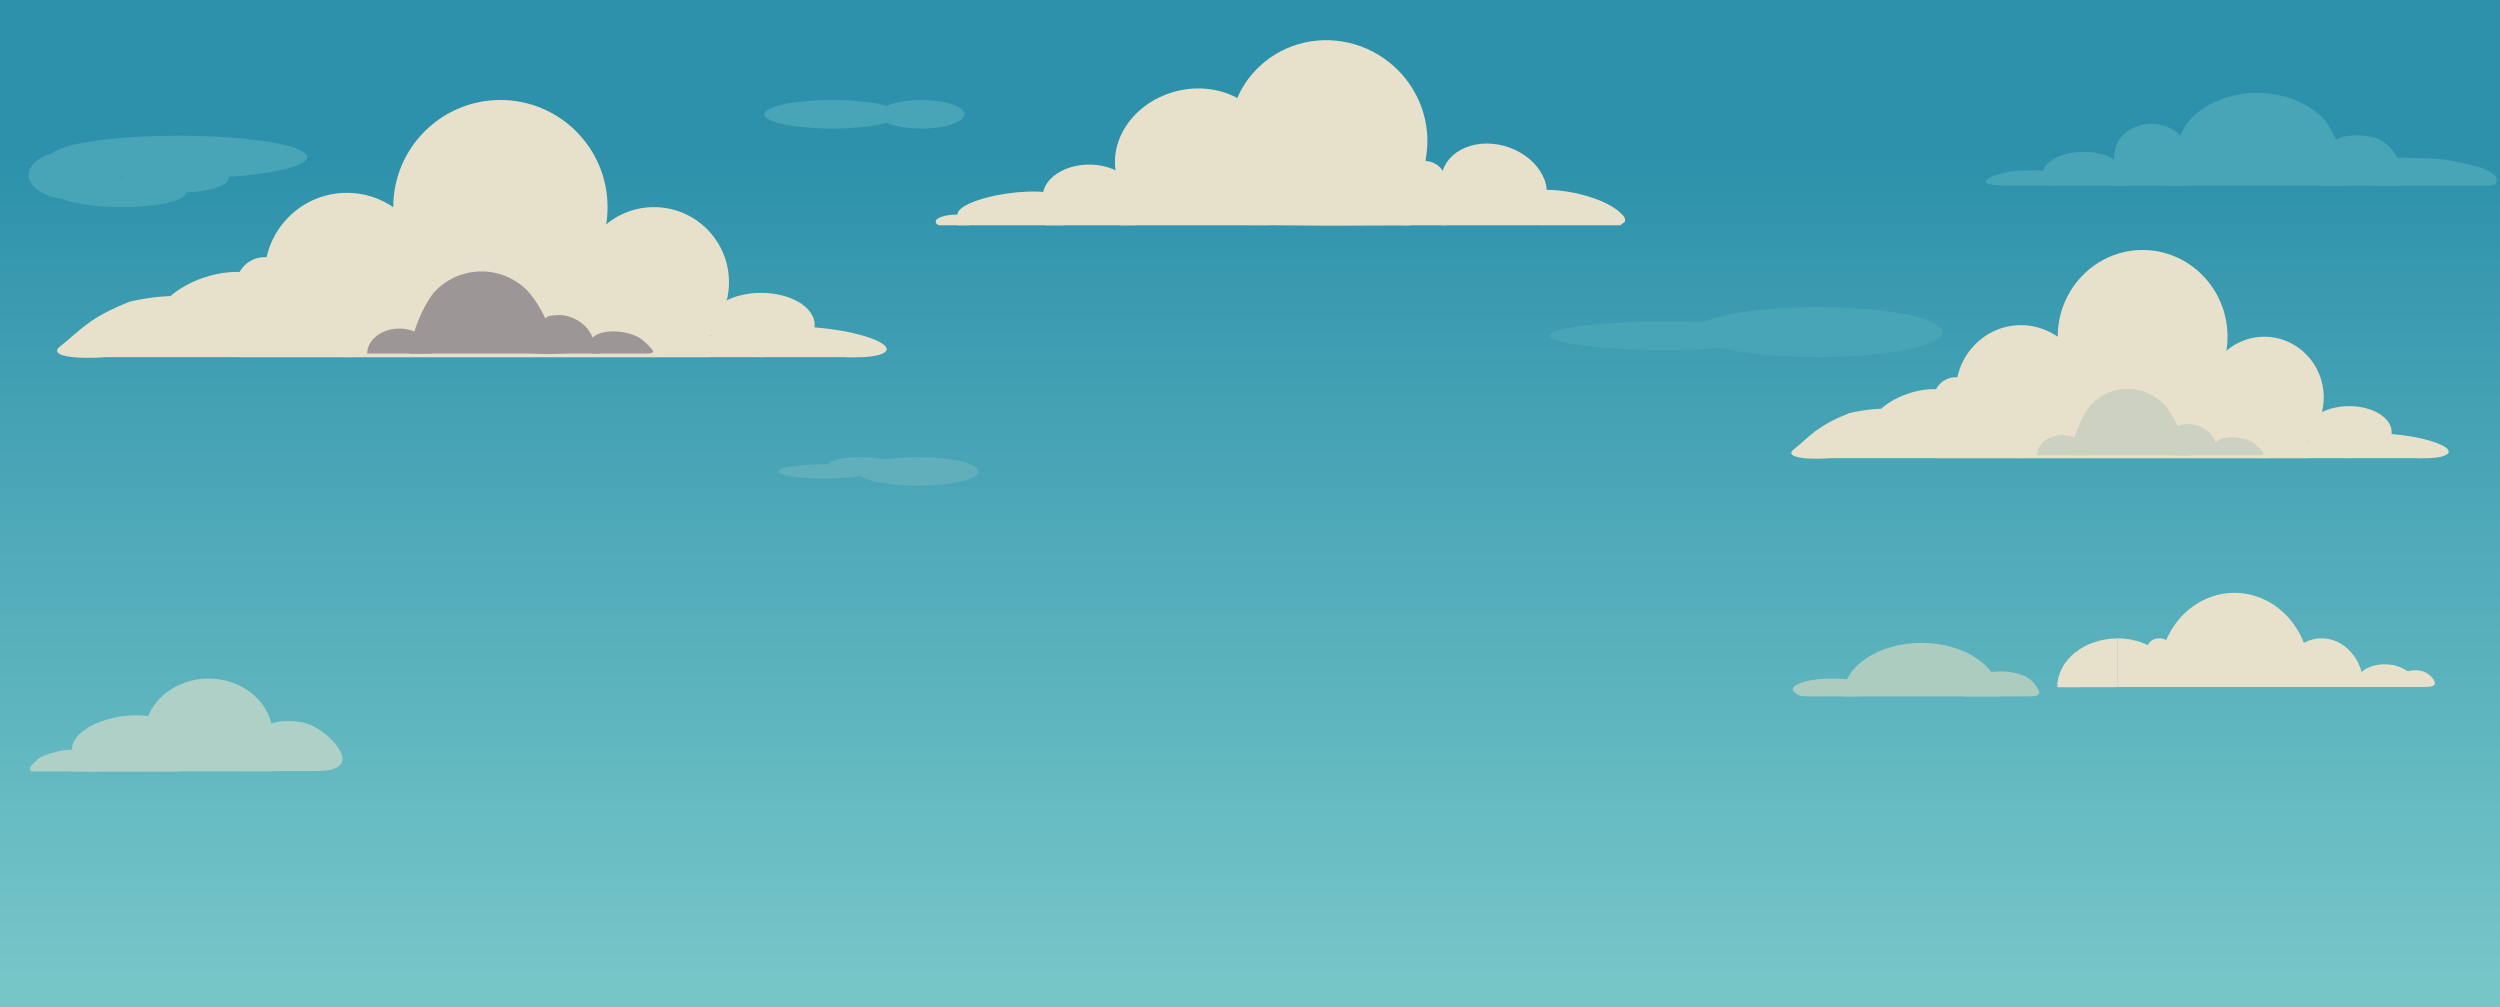 <svg width="350" height="141" viewBox="0 0 350 141" fill="none" xmlns="http://www.w3.org/2000/svg">
<path d="M0 0H350V141H0V0Z" fill="url(#paint0_linear_59_2)"/>
<circle cx="70.058" cy="29" r="15" fill="#E7E1CB"/>
<circle cx="91.558" cy="39.5" r="10.5" fill="#E7E1CB"/>
<ellipse cx="106.558" cy="45.5" rx="7.5" ry="4.5" fill="#E7E1CB"/>
<ellipse cx="115.696" cy="47.887" rx="8.5" ry="1.879" transform="rotate(7.108 115.696 47.887)" fill="#E7E1CB"/>
<circle cx="48.558" cy="38.5" r="11.5" fill="#E7E1CB"/>
<circle cx="37.058" cy="40" r="4" fill="#E7E1CB"/>
<ellipse cx="30.194" cy="43.641" rx="9" ry="5.055" transform="rotate(-18.43 30.194 43.641)" fill="#E7E1CB"/>
<path d="M29.82 43.277C30.261 45.218 25.78 47.891 19.812 49.246C13.844 50.601 6.111 50.316 8.409 48.5C11.409 46.13 12.409 44.5 18.216 42.216C24.184 40.861 29.379 41.336 29.82 43.277Z" fill="#E7E1CB"/>
<rect x="12.543" y="47" width="107" height="3" fill="#E7E1CB"/>
<rect x="33.41" y="39" width="66" height="11" fill="#E7E1CB"/>
<path d="M60.41 49.5C60.41 49.04 60.293 48.585 60.067 48.161C59.841 47.736 59.509 47.35 59.092 47.025C58.674 46.7 58.178 46.442 57.632 46.266C57.086 46.09 56.501 46 55.91 46C55.319 46 54.733 46.09 54.188 46.266C53.642 46.442 53.145 46.7 52.728 47.025C52.31 47.35 51.978 47.736 51.752 48.161C51.526 48.585 51.41 49.04 51.41 49.5L55.91 49.5H60.41Z" fill="#9C9696"/>
<path d="M77.909 49.5C77.909 47.113 75.461 42.324 73.773 40.636C72.086 38.948 69.796 38 67.409 38C65.023 38 62.733 38.948 61.046 40.636C59.358 42.324 57.41 47.113 57.41 49.5H67.409H77.909Z" fill="#9C9696"/>
<path d="M90.53 49.5C91.909 49.5 91.409 49 90.909 48.5C90.617 48.207 90.177 47.762 89.793 47.479C89.409 47.197 88.906 46.953 88.327 46.768C87.747 46.583 87.109 46.463 86.466 46.417C85.823 46.371 85.195 46.402 84.635 46.506C84.076 46.611 83.602 46.785 83.253 47.016C82.904 47.246 82.692 47.525 82.634 47.829C82.576 48.133 82.664 49.192 82.909 49.5L86.409 49.5L90.53 49.5Z" fill="#9C9696"/>
<path d="M83.91 49.5C84.07 48.964 83.18 47.888 82.967 47.283C82.754 46.678 82.364 46.093 81.838 45.59C81.312 45.087 80.67 44.685 79.98 44.426C79.29 44.167 78.578 44.061 77.918 44.12C77.26 44.179 76.851 44.141 76.41 44.5C75.848 44.741 75.009 45.441 74.91 46C74.811 46.559 73.638 48.4 73.91 49C74.181 49.6 75.41 49.5 76.954 49.568L79.91 49.5L81.91 49.5L83.91 49.5Z" fill="#9C9696"/>
<ellipse cx="299.968" cy="47.142" rx="11.886" ry="12.142" fill="#E7E1CB"/>
<ellipse cx="317.004" cy="55.641" rx="8.32" ry="8.499" fill="#E7E1CB"/>
<ellipse cx="328.89" cy="60.498" rx="5.943" ry="3.643" fill="#E7E1CB"/>
<ellipse cx="6.738" cy="1.52" rx="6.738" ry="1.52" transform="matrix(0.992 0.126 -0.121 0.993 329.633 60.07)" fill="#E7E1CB"/>
<ellipse cx="282.931" cy="54.832" rx="9.113" ry="9.309" fill="#E7E1CB"/>
<ellipse cx="273.818" cy="56.046" rx="3.17" ry="3.238" fill="#E7E1CB"/>
<ellipse cx="7.147" cy="4.084" rx="7.147" ry="4.084" transform="matrix(0.947 -0.322 0.31 0.951 260.347 57.414)" fill="#E7E1CB"/>
<path d="M268.083 58.699C268.432 60.27 264.882 62.433 260.152 63.53C255.423 64.627 249.296 64.396 251.117 62.926C253.494 61.008 254.286 59.688 258.888 57.839C263.617 56.742 267.734 57.127 268.083 58.699Z" fill="#E7E1CB"/>
<rect x="254.393" y="61.712" width="84.788" height="2.428" fill="#E7E1CB"/>
<rect x="270.927" y="55.236" width="52.299" height="8.904" fill="#E7E1CB"/>
<path d="M292.322 63.736C292.322 63.364 292.23 62.995 292.051 62.652C291.872 62.308 291.609 61.996 291.278 61.733C290.947 61.469 290.554 61.261 290.121 61.118C289.688 60.976 289.225 60.903 288.756 60.903C288.288 60.903 287.824 60.976 287.392 61.118C286.959 61.261 286.566 61.469 286.235 61.733C285.904 61.996 285.641 62.308 285.462 62.652C285.283 62.995 285.191 63.364 285.191 63.736L288.756 63.736H292.322Z" fill="#CCD1C1"/>
<path d="M306.189 63.736C306.189 61.804 304.249 57.927 302.912 56.561C301.574 55.194 299.76 54.427 297.869 54.427C295.978 54.427 294.164 55.194 292.826 56.561C291.489 57.927 289.945 61.804 289.945 63.736H297.869H306.189Z" fill="#CCD1C1"/>
<path d="M316.19 63.736C317.283 63.736 316.887 63.331 316.491 62.926C316.259 62.689 315.91 62.329 315.606 62.1C315.302 61.872 314.903 61.674 314.444 61.524C313.985 61.375 313.479 61.277 312.97 61.24C312.46 61.203 311.962 61.228 311.519 61.313C311.076 61.397 310.7 61.538 310.423 61.725C310.147 61.911 309.979 62.137 309.933 62.383C309.887 62.629 309.957 63.486 310.151 63.736L312.925 63.736L316.19 63.736Z" fill="#CCD1C1"/>
<path d="M310.944 63.736C311.071 63.302 310.366 62.431 310.197 61.941C310.028 61.451 309.719 60.978 309.302 60.571C308.886 60.163 308.377 59.838 307.83 59.628C307.283 59.419 306.719 59.333 306.197 59.381C305.674 59.428 305.351 59.398 305.001 59.688C304.556 59.884 303.891 60.45 303.812 60.903C303.734 61.355 302.805 62.846 303.02 63.331C303.235 63.816 304.208 63.736 305.432 63.791L307.774 63.736L309.359 63.736L310.944 63.736Z" fill="#CCD1C1"/>
<path d="M197.512 31.558C198.97 29.742 199.293 24.203 199.664 21.891C200.035 19.579 199.805 17.198 198.995 14.974C198.185 12.75 196.822 10.756 195.036 9.181C193.249 7.607 191.098 6.504 188.787 5.976C186.475 5.449 184.079 5.515 181.825 6.168C179.572 6.821 177.535 8.039 175.909 9.707C174.283 11.376 173.121 13.439 172.532 15.702C171.944 17.964 171.949 20.351 172.547 22.637L173 31.5L185.991 31.597L197.512 31.558Z" fill="#E7E1CB"/>
<path d="M202.486 25.628C202.486 24.809 202.17 24.024 201.608 23.445C201.045 22.866 200.282 22.541 199.486 22.541C198.691 22.541 197.927 22.866 197.365 23.445C196.802 24.024 196.486 24.809 196.486 25.628V31.541H200.486H202.486V25.628Z" fill="#E7E1CB"/>
<path d="M215.986 31.541C216.255 30.71 216.672 26.863 216.475 25.967C216.277 25.071 215.85 24.195 215.223 23.401C214.596 22.606 213.784 21.912 212.844 21.366C211.904 20.821 210.859 20.438 209.782 20.243C208.704 20.048 207.62 20.046 206.605 20.238C205.59 20.43 204.668 20.811 203.905 21.355C203.141 21.898 202.554 22.59 202.183 23.384C201.813 24.177 201.669 25.052 201.762 25.948L201.762 31.541L209.782 31.541L215.986 31.541Z" fill="#E7E1CB"/>
<path d="M227.486 31.041C227.58 30.538 227.424 30.335 226.833 29.77C226.242 29.205 225.341 28.654 224.215 28.17C223.088 27.686 221.775 27.284 220.398 27.003C219.022 26.723 217.629 26.572 216.352 26.566C215.074 26.56 213.955 26.699 213.1 26.969C212.245 27.24 211.682 27.633 211.467 28.111C211.251 28.589 211.388 29.136 211.866 29.701C212.344 30.265 213.146 30.828 214.197 31.337L215.986 31.541L219.986 31.541L226.833 31.541L227.486 31.041Z" fill="#E7E1CB"/>
<path d="M177.659 19.241C177.333 17.973 176.706 16.796 175.819 15.785C174.931 14.774 173.802 13.95 172.502 13.366C171.202 12.782 169.76 12.45 168.265 12.391C166.771 12.332 165.256 12.547 163.817 13.022C162.378 13.498 161.045 14.223 159.903 15.154C158.761 16.084 157.833 17.2 157.179 18.429C156.524 19.659 156.157 20.977 156.101 22.3C156.044 23.622 156.299 24.922 156.849 26.117L156.849 31.541L169.486 31.541L177.486 31.541L177.659 19.241Z" fill="#E7E1CB"/>
<path d="M158.986 27.541C158.986 26.834 158.746 26.138 158.285 25.508C157.824 24.878 157.156 24.331 156.333 23.913C155.511 23.495 154.558 23.217 153.551 23.102C152.545 22.986 151.513 23.036 150.54 23.247C149.567 23.459 148.679 23.826 147.948 24.319C147.218 24.812 146.665 25.417 146.335 26.086C146.005 26.754 145.907 27.467 146.049 28.166C146.191 28.866 145.752 30.961 146.335 31.541H146.986H152.486H158.986L158.986 27.541Z" fill="#E7E1CB"/>
<path d="M148.918 28.03C148.882 27.763 148.644 27.527 148.219 27.335C147.794 27.143 147.191 26.999 146.445 26.912C145.7 26.825 144.827 26.797 143.88 26.829C142.932 26.861 141.93 26.953 140.932 27.099C139.934 27.245 138.962 27.442 138.073 27.679C137.184 27.916 136.397 28.187 135.759 28.477C135.12 28.766 134.644 29.068 134.359 29.364C134.073 29.66 133.984 29.945 134.097 30.2L133.986 31.541L140.986 31.541L148.918 31.541L148.918 28.03Z" fill="#E7E1CB"/>
<path d="M136.986 31.041C136.986 30.88 136.87 30.722 136.649 30.58C136.427 30.437 136.105 30.315 135.712 30.223C135.318 30.13 134.863 30.071 134.386 30.05C133.909 30.028 133.424 30.045 132.971 30.1C132.518 30.154 132.111 30.244 131.784 30.361C131.457 30.479 131.22 30.621 131.093 30.776C130.966 30.931 130.986 31.041 131.053 31.25C131.154 31.407 131.18 31.417 131.486 31.541H133.986H135.712L136.986 31.041Z" fill="#E7E1CB"/>
<path d="M288.012 96.22C288.011 95.324 288.227 94.437 288.648 93.609C289.07 92.781 289.688 92.028 290.468 91.393C291.249 90.758 292.175 90.254 293.196 89.909C294.216 89.564 295.31 89.385 296.415 89.383L296.427 96.202L288.012 96.22Z" fill="#E7E1CB"/>
<path d="M323.343 94.366C323.343 92.873 323.071 91.395 322.543 90.016C322.014 88.637 321.239 87.384 320.262 86.329C319.286 85.273 318.126 84.436 316.85 83.865C315.574 83.294 314.206 83 312.825 83C311.443 83 310.075 83.294 308.799 83.865C307.523 84.436 306.363 85.273 305.387 86.329C304.41 87.384 303.635 88.637 303.106 90.016C302.578 91.395 302.306 92.873 302.306 94.366L302.306 96.184H312.404H323.343V94.366Z" fill="#E7E1CB"/>
<path d="M330.917 96.184C330.917 95.289 330.764 94.402 330.468 93.575C330.172 92.747 329.739 91.995 329.192 91.362C328.645 90.729 327.995 90.227 327.281 89.884C326.566 89.541 325.8 89.365 325.026 89.365C324.253 89.365 323.487 89.541 322.772 89.884C322.057 90.227 321.408 90.729 320.861 91.362C320.314 91.995 319.88 92.747 319.584 93.575C319.288 94.402 319.136 95.289 319.136 96.184L325.026 96.184H330.917Z" fill="#E7E1CB"/>
<path d="M338.07 95.275C338.07 94.976 337.839 94.641 337.649 94.366C337.459 94.09 336.892 93.879 336.54 93.668C336.188 93.457 335.771 93.289 335.311 93.175C334.852 93.061 334.36 93.002 333.862 93.002C333.365 93.002 332.873 93.061 332.413 93.175C331.954 93.289 331.536 93.457 331.185 93.668C330.833 93.879 330.554 94.129 330.364 94.405C330.173 94.681 330.075 94.976 330.075 95.275V96.184H333.862H338.07H338.491H339.332L338.07 95.275Z" fill="#E7E1CB"/>
<path d="M340.877 95.717C340.801 96.213 339.826 96.184 338.49 96.184C336.807 96.184 336.622 94.931 336.698 94.436C336.774 93.94 337.765 93.705 338.911 93.911C340.057 94.117 340.953 95.222 340.877 95.717Z" fill="#E7E1CB"/>
<path d="M304.83 96.184C304.83 95.289 304.612 94.402 304.19 93.575C303.767 92.747 303.147 91.995 302.365 91.362C301.584 90.729 300.656 90.227 299.635 89.884C298.614 89.541 297.52 89.365 296.415 89.365V96.184H304.83Z" fill="#E7E1CB"/>
<ellipse cx="302.306" cy="90.729" rx="1.683" ry="1.364" fill="#E7E1CB"/>
<path d="M328.243 25.998C328.243 24.647 327.57 20.601 326.955 19.352C326.34 18.104 325.795 16.97 324.659 16.014C323.522 15.058 322.173 14.3 320.688 13.783C319.203 13.266 317.612 13 316.004 13C314.397 13 312.806 13.266 311.321 13.783C309.836 14.3 308.487 15.058 307.35 16.014C306.214 16.97 305.669 18.104 305.054 19.352C304.439 20.601 303.122 24.647 303.122 25.998H316.004H328.243Z" fill="#48A4B7"/>
<path d="M335.903 23.291C335.903 22.142 334.937 20.854 333.97 20.041C333.004 19.228 331.472 18.958 330.105 18.958C328.243 18.958 327.277 19.228 326.311 20.041C325.344 20.854 324.952 22.142 324.952 23.291V25.999H330.82H335.973L335.903 23.291Z" fill="#48A4B7"/>
<path d="M349.5 24.916C349.5 24.485 347.974 23.53 346.403 23.225C344.833 22.92 342.703 22.207 340.482 22.207C338.261 22.207 334.041 21.666 334.041 22.749C332.47 23.054 332.108 23.943 332.108 24.374V25.999H339.838H344.991H348.212C348.212 25.999 349.5 25.999 349.5 25.457C349.5 24.916 349.5 24.916 349.5 24.916Z" fill="#48A4B7"/>
<path d="M306.342 21.666C306.342 21.055 306.188 20.45 305.891 19.892C305.593 19.334 305.158 18.836 304.615 18.429C304.072 18.023 303.432 17.717 302.739 17.533C302.045 17.349 301.313 17.291 300.591 17.362C299.869 17.433 299.172 17.632 298.548 17.945C297.924 18.259 297.385 18.68 296.968 19.18C296.551 19.681 296.265 20.251 296.128 20.852C295.991 21.452 295.868 22.154 296.036 22.749L296.036 25.999H296.68H301.189H306.342V21.666Z" fill="#48A4B7"/>
<path d="M297.502 24.511C297.502 24.031 297.313 23.557 296.947 23.123C296.581 22.689 296.048 22.305 295.387 22C294.726 21.696 293.952 21.477 293.122 21.359C292.291 21.242 291.425 21.229 290.585 21.322C289.745 21.415 288.952 21.611 288.263 21.896C287.574 22.181 287.006 22.548 286.6 22.971C286.194 23.393 285.961 23.861 285.916 24.34C285.871 24.82 286.049 25.555 286.374 25.999H288.306H290.883H294.104H297.502V24.511Z" fill="#48A4B7"/>
<path d="M289.595 24.915C289.595 25.998 287.643 25.998 284.441 25.998C281.24 25.998 278 26.055 278 25.457C278 24.858 280.596 23.832 283.797 23.832C286.999 23.832 289.595 24.317 289.595 24.915Z" fill="#48A4B7"/>
<path d="M44.203 107.95C50.703 107.95 47.203 104 45.203 102.5C43.413 101.158 42.009 100.95 40.152 100.95C38.296 100.95 36.515 101.687 35.203 103C33.89 104.313 33.152 106.093 33.152 107.95L40.152 107.95L44.203 107.95Z" fill="#AFD0C6"/>
<path d="M38.203 103C38.203 101.879 37.938 100.77 37.424 99.746C36.911 98.722 36.162 97.805 35.224 97.055C34.287 96.304 33.183 95.738 31.983 95.391C30.783 95.045 29.515 94.927 28.261 95.044C27.006 95.161 25.794 95.512 24.701 96.072C23.609 96.633 22.662 97.392 21.921 98.299C21.179 99.206 20.661 100.242 20.399 101.338C20.137 102.435 19.44 106.903 19.703 108H29.203H38.203V103Z" fill="#AFD0C6"/>
<path d="M25.227 103.119C25.154 102.571 24.852 102.06 24.342 101.62C23.832 101.18 23.126 100.821 22.27 100.568C21.415 100.314 20.429 100.171 19.379 100.148C18.329 100.125 17.239 100.224 16.182 100.436C15.124 100.649 14.124 100.97 13.246 101.38C12.369 101.79 11.635 102.279 11.094 102.813C10.552 103.348 10.215 103.916 10.106 104.481C9.996 105.045 9.861 107.506 10.203 108L16.738 108.032L25.202 107.99L25.227 103.119Z" fill="#AFD0C6"/>
<path d="M14.181 106.055C14.158 105.798 13.914 105.567 13.474 105.382C13.034 105.197 12.413 105.066 11.669 105C10.926 104.934 10.087 104.937 9.231 105.008C8.376 105.078 8.161 105.193 7.413 105.382C6.665 105.57 6.151 105.758 5.702 106.016C5.086 106.371 4.236 107.255 4.202 107.516C4.202 108.016 4.202 108.016 5.202 108.016C5.702 108.016 6.454 108.029 7.202 108.016L9.703 108.003L14.203 108.016L14.181 106.055Z" fill="#AFD0C6"/>
<path d="M280 97.5C280 96.515 279.715 95.54 279.163 94.63C278.61 93.72 277.8 92.893 276.778 92.197C275.757 91.5 274.544 90.948 273.21 90.571C271.875 90.194 270.445 90 269 90C267.555 90 266.125 90.194 264.79 90.571C263.456 90.948 262.243 91.5 261.222 92.197C260.2 92.893 259.39 93.72 258.837 94.63C258.285 95.54 258 96.515 258 97.5L269 97.5H280Z" fill="#ABCCBF"/>
<path d="M262 96.5C262 96.241 261.755 95.987 261.289 95.762C260.822 95.537 260.15 95.349 259.338 95.215C258.526 95.082 257.602 95.008 256.654 95.001C255.706 94.993 254.768 95.053 253.93 95.174C253.092 95.295 252.382 95.473 251.87 95.69C251.358 95.908 251.062 96.158 251.009 96.416C250.956 96.674 251.148 96.932 251.568 97.164C252 97.5 252.5 97.5 253.5 97.5H256.654H260L262 96.5Z" fill="#ABCCBF"/>
<path d="M275 96.567C274.994 96.124 275.224 95.686 275.666 95.297C276.108 94.908 276.747 94.583 277.516 94.355C278.285 94.127 279.158 94.004 280.044 93.999C280.93 93.994 281.799 94.107 282.56 94.327C283.321 94.546 283.949 94.864 284.377 95.248C284.805 95.631 285.522 96.557 285.5 97C285.478 97.443 284.683 97.5 284 97.5C283 97.5 283 97.5 282 97.5L280 97.5L275 97.5L275 96.567Z" fill="#ABCCBF"/>
<ellipse cx="233" cy="47" rx="16" ry="2" fill="#48A4B7"/>
<ellipse cx="254.5" cy="46.5" rx="17.5" ry="3.5" fill="#48A4B7"/>
<ellipse cx="116.5" cy="16" rx="9.5" ry="2" fill="#48A4B7"/>
<ellipse cx="129" cy="16" rx="6" ry="2" fill="#48A4B7"/>
<ellipse cx="25" cy="22" rx="18" ry="3" fill="#48A4B7"/>
<ellipse cx="24.5" cy="25" rx="7.5" ry="2" fill="#48A4B7"/>
<ellipse cx="17" cy="27" rx="9" ry="2" fill="#48A4B7"/>
<ellipse cx="10.5" cy="24.5" rx="6.5" ry="3.5" fill="#48A4B7"/>
<ellipse cx="115.5" cy="66" rx="6.5" ry="1" fill="#60AFBA"/>
<ellipse cx="128.5" cy="66" rx="8.5" ry="2" fill="#60AFBA"/>
<ellipse cx="120.5" cy="65" rx="4.5" ry="1" fill="#60AFBA"/>
<defs>
<linearGradient id="paint0_linear_59_2" x1="175" y1="137" x2="175" y2="21.5" gradientUnits="userSpaceOnUse">
<stop stop-color="#76C6C8"/>
<stop offset="1" stop-color="#2D91AB"/>
</linearGradient>
</defs>
</svg>
